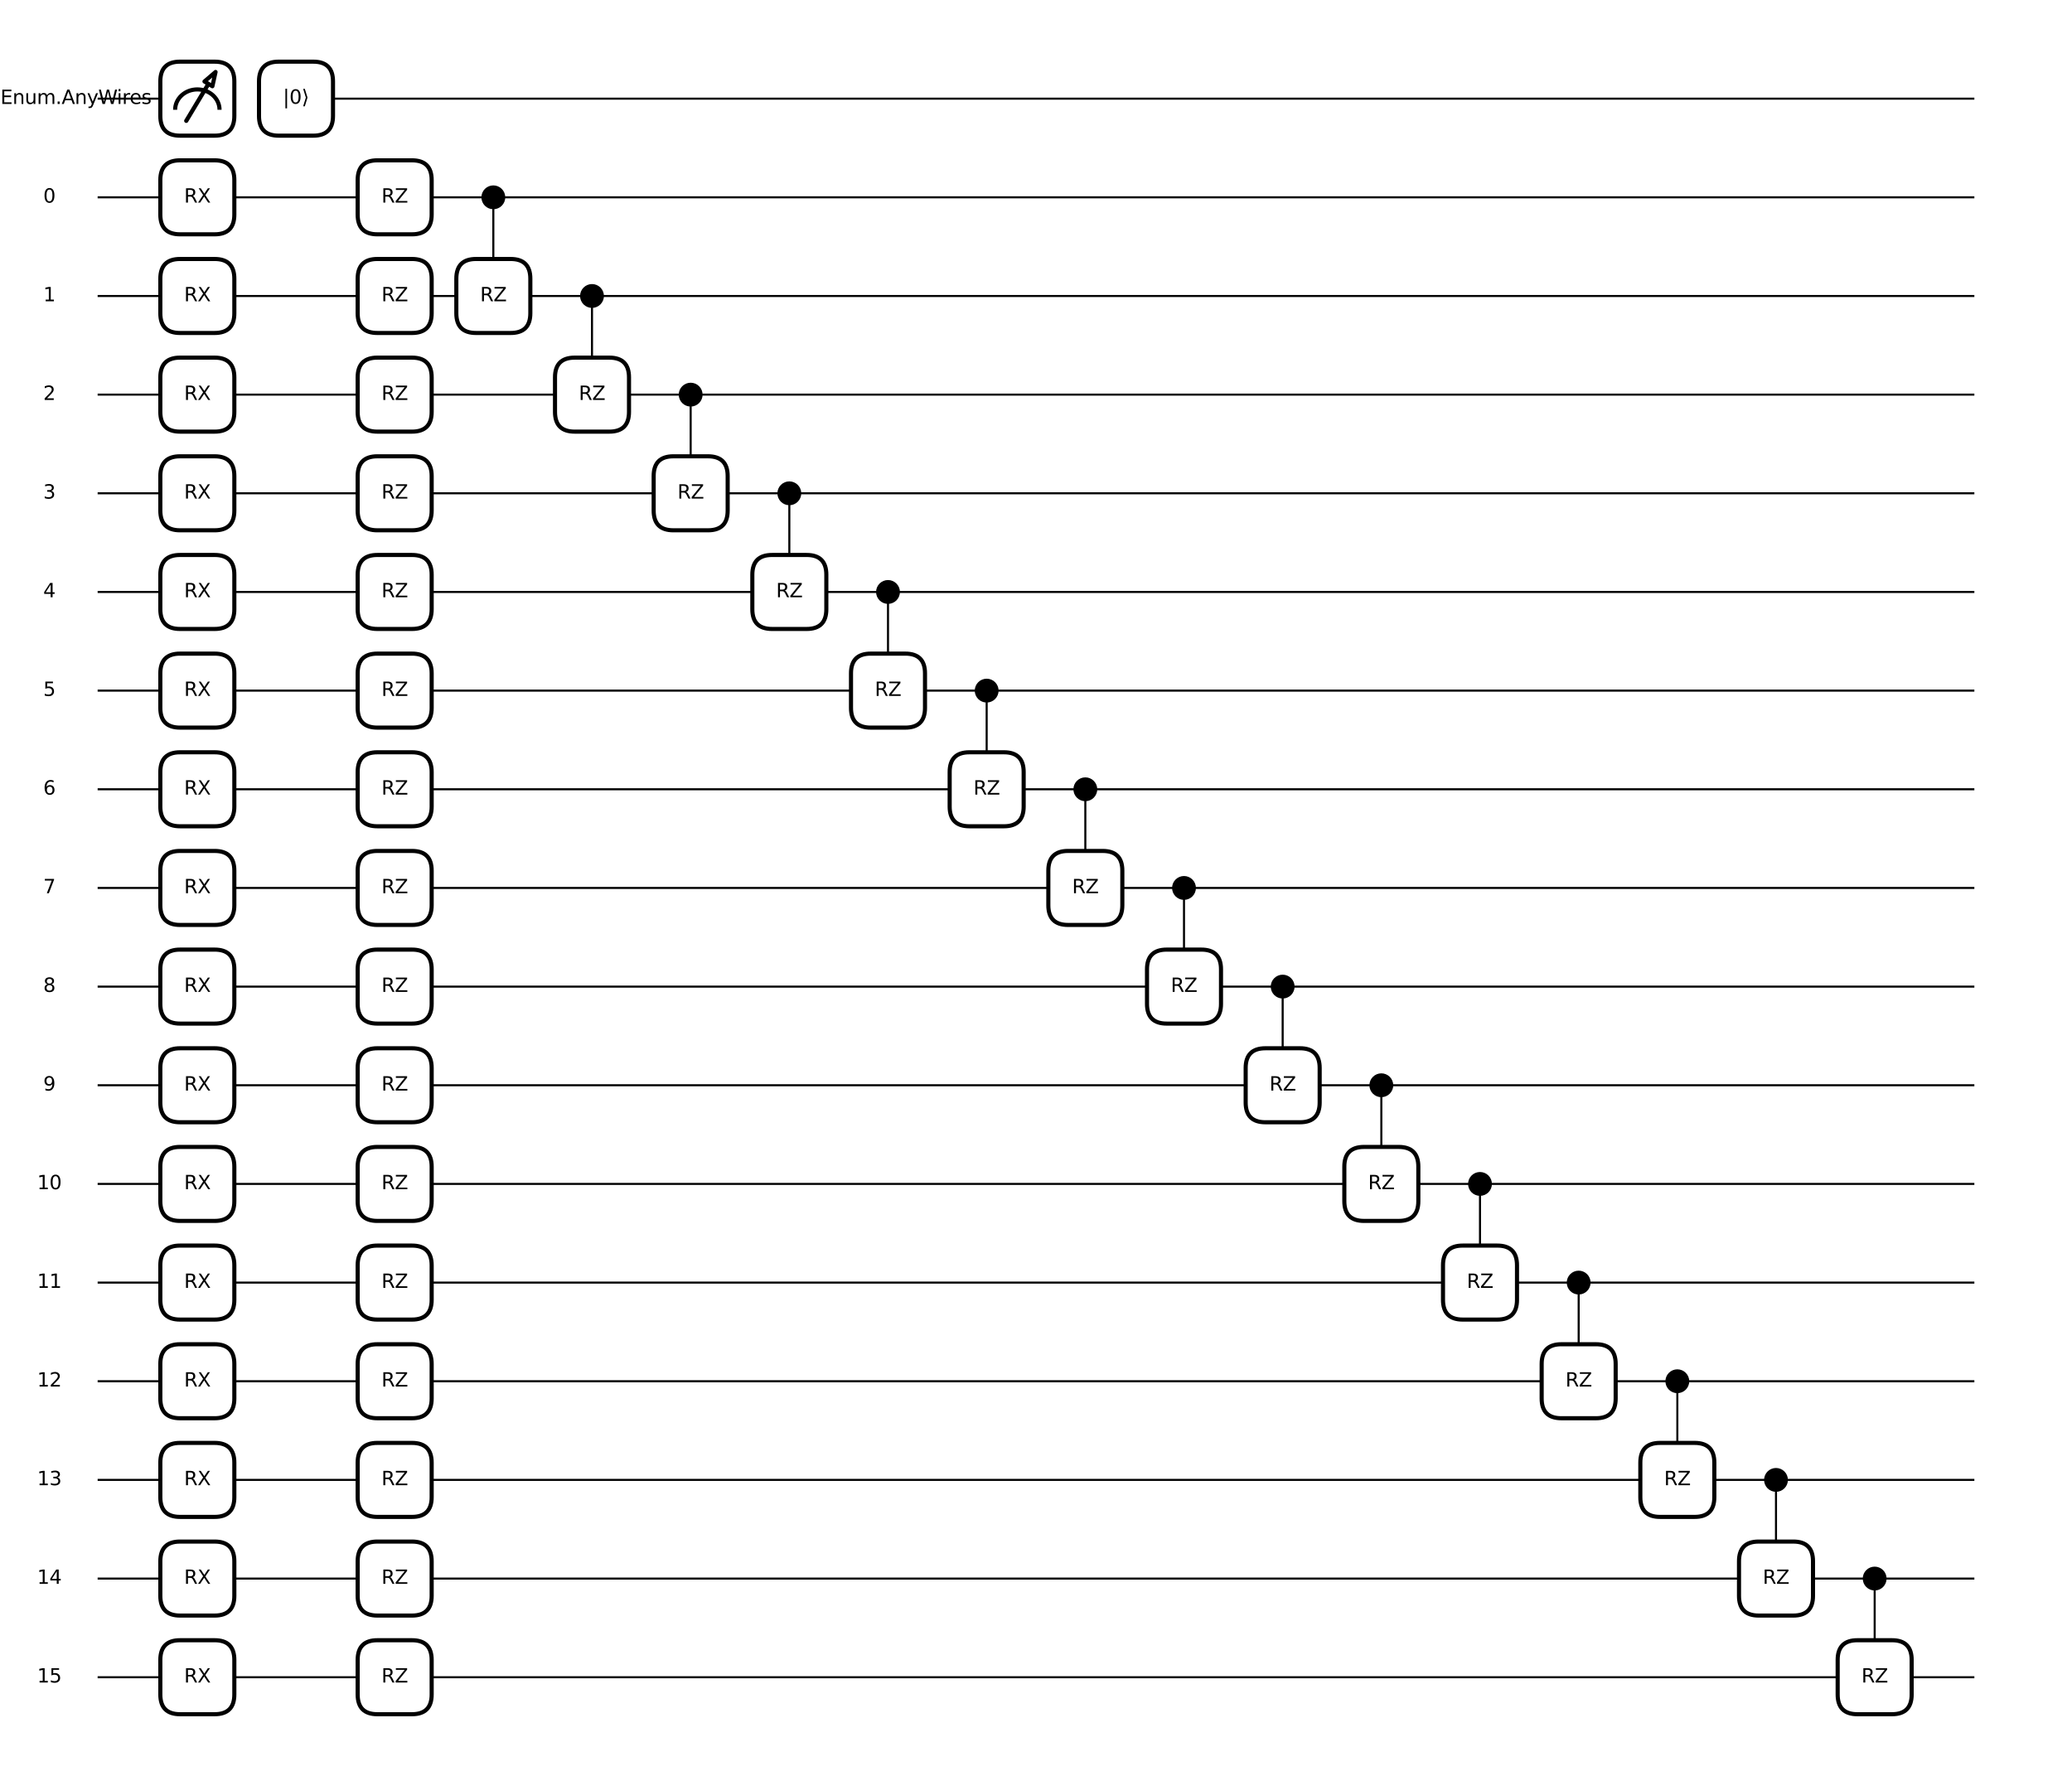 <?xml version="1.0" encoding="utf-8" standalone="no"?>
<!DOCTYPE svg PUBLIC "-//W3C//DTD SVG 1.1//EN"
  "http://www.w3.org/Graphics/SVG/1.1/DTD/svg11.dtd">
<svg xmlns:xlink="http://www.w3.org/1999/xlink" width="1512pt" height="1296pt" viewBox="0 0 1512 1296" xmlns="http://www.w3.org/2000/svg" version="1.1">
 <defs>
  <style type="text/css">*{stroke-linejoin: round; stroke-linecap: butt}</style>
 </defs>
 <g id="figure_1">
  <g id="patch_1">
   <path d="M 0 1296 
L 1512 1296 
L 1512 0 
L 0 0 
z
" style="fill: #ffffff"/>
  </g>
  <g id="axes_1">
   <g id="line2d_1">
    <path d="M 72 72 
L 1440 72 
" clip-path="url(#pbd8a15c8d6)" style="fill: none; stroke: #000000; stroke-width: 1.5; stroke-linecap: square"/>
   </g>
   <g id="line2d_2">
    <path d="M 72 144 
L 1440 144 
" clip-path="url(#pbd8a15c8d6)" style="fill: none; stroke: #000000; stroke-width: 1.5; stroke-linecap: square"/>
   </g>
   <g id="line2d_3">
    <path d="M 72 216 
L 1440 216 
" clip-path="url(#pbd8a15c8d6)" style="fill: none; stroke: #000000; stroke-width: 1.5; stroke-linecap: square"/>
   </g>
   <g id="line2d_4">
    <path d="M 72 288 
L 1440 288 
" clip-path="url(#pbd8a15c8d6)" style="fill: none; stroke: #000000; stroke-width: 1.5; stroke-linecap: square"/>
   </g>
   <g id="line2d_5">
    <path d="M 72 360 
L 1440 360 
" clip-path="url(#pbd8a15c8d6)" style="fill: none; stroke: #000000; stroke-width: 1.5; stroke-linecap: square"/>
   </g>
   <g id="line2d_6">
    <path d="M 72 432 
L 1440 432 
" clip-path="url(#pbd8a15c8d6)" style="fill: none; stroke: #000000; stroke-width: 1.5; stroke-linecap: square"/>
   </g>
   <g id="line2d_7">
    <path d="M 72 504 
L 1440 504 
" clip-path="url(#pbd8a15c8d6)" style="fill: none; stroke: #000000; stroke-width: 1.5; stroke-linecap: square"/>
   </g>
   <g id="line2d_8">
    <path d="M 72 576 
L 1440 576 
" clip-path="url(#pbd8a15c8d6)" style="fill: none; stroke: #000000; stroke-width: 1.5; stroke-linecap: square"/>
   </g>
   <g id="line2d_9">
    <path d="M 72 648 
L 1440 648 
" clip-path="url(#pbd8a15c8d6)" style="fill: none; stroke: #000000; stroke-width: 1.5; stroke-linecap: square"/>
   </g>
   <g id="line2d_10">
    <path d="M 72 720 
L 1440 720 
" clip-path="url(#pbd8a15c8d6)" style="fill: none; stroke: #000000; stroke-width: 1.5; stroke-linecap: square"/>
   </g>
   <g id="line2d_11">
    <path d="M 72 792 
L 1440 792 
" clip-path="url(#pbd8a15c8d6)" style="fill: none; stroke: #000000; stroke-width: 1.5; stroke-linecap: square"/>
   </g>
   <g id="line2d_12">
    <path d="M 72 864 
L 1440 864 
" clip-path="url(#pbd8a15c8d6)" style="fill: none; stroke: #000000; stroke-width: 1.5; stroke-linecap: square"/>
   </g>
   <g id="line2d_13">
    <path d="M 72 936 
L 1440 936 
" clip-path="url(#pbd8a15c8d6)" style="fill: none; stroke: #000000; stroke-width: 1.5; stroke-linecap: square"/>
   </g>
   <g id="line2d_14">
    <path d="M 72 1008 
L 1440 1008 
" clip-path="url(#pbd8a15c8d6)" style="fill: none; stroke: #000000; stroke-width: 1.5; stroke-linecap: square"/>
   </g>
   <g id="line2d_15">
    <path d="M 72 1080 
L 1440 1080 
" clip-path="url(#pbd8a15c8d6)" style="fill: none; stroke: #000000; stroke-width: 1.5; stroke-linecap: square"/>
   </g>
   <g id="line2d_16">
    <path d="M 72 1152 
L 1440 1152 
" clip-path="url(#pbd8a15c8d6)" style="fill: none; stroke: #000000; stroke-width: 1.5; stroke-linecap: square"/>
   </g>
   <g id="line2d_17">
    <path d="M 72 1224 
L 1440 1224 
" clip-path="url(#pbd8a15c8d6)" style="fill: none; stroke: #000000; stroke-width: 1.5; stroke-linecap: square"/>
   </g>
   <g id="patch_2">
    <path d="M 144 64.8 
L 216 64.8 
L 216 79.2 
L 144 79.2 
z
" clip-path="url(#pbd8a15c8d6)" style="fill: #ffffff; stroke: #ffffff; stroke-width: 3; stroke-linejoin: miter"/>
   </g>
   <g id="patch_3">
    <path d="M 131.4 45 
L 156.6 45 
Q 171 45 171 59.4 
L 171 84.6 
Q 171 99 156.6 99 
L 131.4 99 
Q 117 99 117 84.6 
L 117 59.4 
Q 117 45 131.4 45 
z
" clip-path="url(#pbd8a15c8d6)" style="fill: #ffffff; stroke: #000000; stroke-width: 3; stroke-linejoin: miter"/>
   </g>
   <g id="line2d_18">
    <path d="M 360 144 
L 360 216 
" clip-path="url(#pbd8a15c8d6)" style="fill: none; stroke: #000000; stroke-width: 1.5; stroke-linecap: square"/>
   </g>
   <g id="line2d_19">
    <path d="M 432 216 
L 432 288 
" clip-path="url(#pbd8a15c8d6)" style="fill: none; stroke: #000000; stroke-width: 1.5; stroke-linecap: square"/>
   </g>
   <g id="line2d_20">
    <path d="M 504 288 
L 504 360 
" clip-path="url(#pbd8a15c8d6)" style="fill: none; stroke: #000000; stroke-width: 1.5; stroke-linecap: square"/>
   </g>
   <g id="line2d_21">
    <path d="M 576 360 
L 576 432 
" clip-path="url(#pbd8a15c8d6)" style="fill: none; stroke: #000000; stroke-width: 1.5; stroke-linecap: square"/>
   </g>
   <g id="line2d_22">
    <path d="M 648 432 
L 648 504 
" clip-path="url(#pbd8a15c8d6)" style="fill: none; stroke: #000000; stroke-width: 1.5; stroke-linecap: square"/>
   </g>
   <g id="line2d_23">
    <path d="M 720 504 
L 720 576 
" clip-path="url(#pbd8a15c8d6)" style="fill: none; stroke: #000000; stroke-width: 1.5; stroke-linecap: square"/>
   </g>
   <g id="line2d_24">
    <path d="M 792 576 
L 792 648 
" clip-path="url(#pbd8a15c8d6)" style="fill: none; stroke: #000000; stroke-width: 1.5; stroke-linecap: square"/>
   </g>
   <g id="line2d_25">
    <path d="M 864 648 
L 864 720 
" clip-path="url(#pbd8a15c8d6)" style="fill: none; stroke: #000000; stroke-width: 1.5; stroke-linecap: square"/>
   </g>
   <g id="line2d_26">
    <path d="M 936 720 
L 936 792 
" clip-path="url(#pbd8a15c8d6)" style="fill: none; stroke: #000000; stroke-width: 1.5; stroke-linecap: square"/>
   </g>
   <g id="line2d_27">
    <path d="M 1008 792 
L 1008 864 
" clip-path="url(#pbd8a15c8d6)" style="fill: none; stroke: #000000; stroke-width: 1.5; stroke-linecap: square"/>
   </g>
   <g id="line2d_28">
    <path d="M 1080 864 
L 1080 936 
" clip-path="url(#pbd8a15c8d6)" style="fill: none; stroke: #000000; stroke-width: 1.5; stroke-linecap: square"/>
   </g>
   <g id="line2d_29">
    <path d="M 1152 936 
L 1152 1008 
" clip-path="url(#pbd8a15c8d6)" style="fill: none; stroke: #000000; stroke-width: 1.5; stroke-linecap: square"/>
   </g>
   <g id="line2d_30">
    <path d="M 1224 1008 
L 1224 1080 
" clip-path="url(#pbd8a15c8d6)" style="fill: none; stroke: #000000; stroke-width: 1.5; stroke-linecap: square"/>
   </g>
   <g id="line2d_31">
    <path d="M 1296 1080 
L 1296 1152 
" clip-path="url(#pbd8a15c8d6)" style="fill: none; stroke: #000000; stroke-width: 1.5; stroke-linecap: square"/>
   </g>
   <g id="line2d_32">
    <path d="M 1368 1152 
L 1368 1224 
" clip-path="url(#pbd8a15c8d6)" style="fill: none; stroke: #000000; stroke-width: 1.5; stroke-linecap: square"/>
   </g>
   <g id="text_1">
    <!-- WiresEnum.AnyWires -->
    <g transform="translate(-38.471 75.863) scale(0.14 -0.14)">
     <defs>
      <path id="DejaVuSans-57" d="M 213 4666 
L 850 4666 
L 1831 722 
L 2809 4666 
L 3519 4666 
L 4500 722 
L 5478 4666 
L 6119 4666 
L 4947 0 
L 4153 0 
L 3169 4050 
L 2175 0 
L 1381 0 
L 213 4666 
z
" transform="scale(0.016)"/>
      <path id="DejaVuSans-69" d="M 603 3500 
L 1178 3500 
L 1178 0 
L 603 0 
L 603 3500 
z
M 603 4863 
L 1178 4863 
L 1178 4134 
L 603 4134 
L 603 4863 
z
" transform="scale(0.016)"/>
      <path id="DejaVuSans-72" d="M 2631 2963 
Q 2534 3019 2420 3045 
Q 2306 3072 2169 3072 
Q 1681 3072 1420 2755 
Q 1159 2438 1159 1844 
L 1159 0 
L 581 0 
L 581 3500 
L 1159 3500 
L 1159 2956 
Q 1341 3275 1631 3429 
Q 1922 3584 2338 3584 
Q 2397 3584 2469 3576 
Q 2541 3569 2628 3553 
L 2631 2963 
z
" transform="scale(0.016)"/>
      <path id="DejaVuSans-65" d="M 3597 1894 
L 3597 1613 
L 953 1613 
Q 991 1019 1311 708 
Q 1631 397 2203 397 
Q 2534 397 2845 478 
Q 3156 559 3463 722 
L 3463 178 
Q 3153 47 2828 -22 
Q 2503 -91 2169 -91 
Q 1331 -91 842 396 
Q 353 884 353 1716 
Q 353 2575 817 3079 
Q 1281 3584 2069 3584 
Q 2775 3584 3186 3129 
Q 3597 2675 3597 1894 
z
M 3022 2063 
Q 3016 2534 2758 2815 
Q 2500 3097 2075 3097 
Q 1594 3097 1305 2825 
Q 1016 2553 972 2059 
L 3022 2063 
z
" transform="scale(0.016)"/>
      <path id="DejaVuSans-73" d="M 2834 3397 
L 2834 2853 
Q 2591 2978 2328 3040 
Q 2066 3103 1784 3103 
Q 1356 3103 1142 2972 
Q 928 2841 928 2578 
Q 928 2378 1081 2264 
Q 1234 2150 1697 2047 
L 1894 2003 
Q 2506 1872 2764 1633 
Q 3022 1394 3022 966 
Q 3022 478 2636 193 
Q 2250 -91 1575 -91 
Q 1294 -91 989 -36 
Q 684 19 347 128 
L 347 722 
Q 666 556 975 473 
Q 1284 391 1588 391 
Q 1994 391 2212 530 
Q 2431 669 2431 922 
Q 2431 1156 2273 1281 
Q 2116 1406 1581 1522 
L 1381 1569 
Q 847 1681 609 1914 
Q 372 2147 372 2553 
Q 372 3047 722 3315 
Q 1072 3584 1716 3584 
Q 2034 3584 2315 3537 
Q 2597 3491 2834 3397 
z
" transform="scale(0.016)"/>
      <path id="DejaVuSans-45" d="M 628 4666 
L 3578 4666 
L 3578 4134 
L 1259 4134 
L 1259 2753 
L 3481 2753 
L 3481 2222 
L 1259 2222 
L 1259 531 
L 3634 531 
L 3634 0 
L 628 0 
L 628 4666 
z
" transform="scale(0.016)"/>
      <path id="DejaVuSans-6e" d="M 3513 2113 
L 3513 0 
L 2938 0 
L 2938 2094 
Q 2938 2591 2744 2837 
Q 2550 3084 2163 3084 
Q 1697 3084 1428 2787 
Q 1159 2491 1159 1978 
L 1159 0 
L 581 0 
L 581 3500 
L 1159 3500 
L 1159 2956 
Q 1366 3272 1645 3428 
Q 1925 3584 2291 3584 
Q 2894 3584 3203 3211 
Q 3513 2838 3513 2113 
z
" transform="scale(0.016)"/>
      <path id="DejaVuSans-75" d="M 544 1381 
L 544 3500 
L 1119 3500 
L 1119 1403 
Q 1119 906 1312 657 
Q 1506 409 1894 409 
Q 2359 409 2629 706 
Q 2900 1003 2900 1516 
L 2900 3500 
L 3475 3500 
L 3475 0 
L 2900 0 
L 2900 538 
Q 2691 219 2414 64 
Q 2138 -91 1772 -91 
Q 1169 -91 856 284 
Q 544 659 544 1381 
z
M 1991 3584 
L 1991 3584 
z
" transform="scale(0.016)"/>
      <path id="DejaVuSans-6d" d="M 3328 2828 
Q 3544 3216 3844 3400 
Q 4144 3584 4550 3584 
Q 5097 3584 5394 3201 
Q 5691 2819 5691 2113 
L 5691 0 
L 5113 0 
L 5113 2094 
Q 5113 2597 4934 2840 
Q 4756 3084 4391 3084 
Q 3944 3084 3684 2787 
Q 3425 2491 3425 1978 
L 3425 0 
L 2847 0 
L 2847 2094 
Q 2847 2600 2669 2842 
Q 2491 3084 2119 3084 
Q 1678 3084 1418 2786 
Q 1159 2488 1159 1978 
L 1159 0 
L 581 0 
L 581 3500 
L 1159 3500 
L 1159 2956 
Q 1356 3278 1631 3431 
Q 1906 3584 2284 3584 
Q 2666 3584 2933 3390 
Q 3200 3197 3328 2828 
z
" transform="scale(0.016)"/>
      <path id="DejaVuSans-2e" d="M 684 794 
L 1344 794 
L 1344 0 
L 684 0 
L 684 794 
z
" transform="scale(0.016)"/>
      <path id="DejaVuSans-41" d="M 2188 4044 
L 1331 1722 
L 3047 1722 
L 2188 4044 
z
M 1831 4666 
L 2547 4666 
L 4325 0 
L 3669 0 
L 3244 1197 
L 1141 1197 
L 716 0 
L 50 0 
L 1831 4666 
z
" transform="scale(0.016)"/>
      <path id="DejaVuSans-79" d="M 2059 -325 
Q 1816 -950 1584 -1140 
Q 1353 -1331 966 -1331 
L 506 -1331 
L 506 -850 
L 844 -850 
Q 1081 -850 1212 -737 
Q 1344 -625 1503 -206 
L 1606 56 
L 191 3500 
L 800 3500 
L 1894 763 
L 2988 3500 
L 3597 3500 
L 2059 -325 
z
" transform="scale(0.016)"/>
     </defs>
     <use xlink:href="#DejaVuSans-57"/>
     <use xlink:href="#DejaVuSans-69" x="96.627"/>
     <use xlink:href="#DejaVuSans-72" x="124.41"/>
     <use xlink:href="#DejaVuSans-65" x="163.273"/>
     <use xlink:href="#DejaVuSans-73" x="224.797"/>
     <use xlink:href="#DejaVuSans-45" x="276.896"/>
     <use xlink:href="#DejaVuSans-6e" x="340.08"/>
     <use xlink:href="#DejaVuSans-75" x="403.459"/>
     <use xlink:href="#DejaVuSans-6d" x="466.838"/>
     <use xlink:href="#DejaVuSans-2e" x="564.25"/>
     <use xlink:href="#DejaVuSans-41" x="596.037"/>
     <use xlink:href="#DejaVuSans-6e" x="664.445"/>
     <use xlink:href="#DejaVuSans-79" x="727.824"/>
     <use xlink:href="#DejaVuSans-57" x="787.004"/>
     <use xlink:href="#DejaVuSans-69" x="883.631"/>
     <use xlink:href="#DejaVuSans-72" x="911.414"/>
     <use xlink:href="#DejaVuSans-65" x="950.277"/>
     <use xlink:href="#DejaVuSans-73" x="1011.801"/>
    </g>
   </g>
   <g id="text_2">
    <!-- 0 -->
    <g transform="translate(31.546 147.863) scale(0.14 -0.14)">
     <defs>
      <path id="DejaVuSans-30" d="M 2034 4250 
Q 1547 4250 1301 3770 
Q 1056 3291 1056 2328 
Q 1056 1369 1301 889 
Q 1547 409 2034 409 
Q 2525 409 2770 889 
Q 3016 1369 3016 2328 
Q 3016 3291 2770 3770 
Q 2525 4250 2034 4250 
z
M 2034 4750 
Q 2819 4750 3233 4129 
Q 3647 3509 3647 2328 
Q 3647 1150 3233 529 
Q 2819 -91 2034 -91 
Q 1250 -91 836 529 
Q 422 1150 422 2328 
Q 422 3509 836 4129 
Q 1250 4750 2034 4750 
z
" transform="scale(0.016)"/>
     </defs>
     <use xlink:href="#DejaVuSans-30"/>
    </g>
   </g>
   <g id="text_3">
    <!-- 1 -->
    <g transform="translate(31.546 219.863) scale(0.14 -0.14)">
     <defs>
      <path id="DejaVuSans-31" d="M 794 531 
L 1825 531 
L 1825 4091 
L 703 3866 
L 703 4441 
L 1819 4666 
L 2450 4666 
L 2450 531 
L 3481 531 
L 3481 0 
L 794 0 
L 794 531 
z
" transform="scale(0.016)"/>
     </defs>
     <use xlink:href="#DejaVuSans-31"/>
    </g>
   </g>
   <g id="text_4">
    <!-- 2 -->
    <g transform="translate(31.546 291.863) scale(0.14 -0.14)">
     <defs>
      <path id="DejaVuSans-32" d="M 1228 531 
L 3431 531 
L 3431 0 
L 469 0 
L 469 531 
Q 828 903 1448 1529 
Q 2069 2156 2228 2338 
Q 2531 2678 2651 2914 
Q 2772 3150 2772 3378 
Q 2772 3750 2511 3984 
Q 2250 4219 1831 4219 
Q 1534 4219 1204 4116 
Q 875 4013 500 3803 
L 500 4441 
Q 881 4594 1212 4672 
Q 1544 4750 1819 4750 
Q 2544 4750 2975 4387 
Q 3406 4025 3406 3419 
Q 3406 3131 3298 2873 
Q 3191 2616 2906 2266 
Q 2828 2175 2409 1742 
Q 1991 1309 1228 531 
z
" transform="scale(0.016)"/>
     </defs>
     <use xlink:href="#DejaVuSans-32"/>
    </g>
   </g>
   <g id="text_5">
    <!-- 3 -->
    <g transform="translate(31.546 363.863) scale(0.14 -0.14)">
     <defs>
      <path id="DejaVuSans-33" d="M 2597 2516 
Q 3050 2419 3304 2112 
Q 3559 1806 3559 1356 
Q 3559 666 3084 287 
Q 2609 -91 1734 -91 
Q 1441 -91 1130 -33 
Q 819 25 488 141 
L 488 750 
Q 750 597 1062 519 
Q 1375 441 1716 441 
Q 2309 441 2620 675 
Q 2931 909 2931 1356 
Q 2931 1769 2642 2001 
Q 2353 2234 1838 2234 
L 1294 2234 
L 1294 2753 
L 1863 2753 
Q 2328 2753 2575 2939 
Q 2822 3125 2822 3475 
Q 2822 3834 2567 4026 
Q 2313 4219 1838 4219 
Q 1578 4219 1281 4162 
Q 984 4106 628 3988 
L 628 4550 
Q 988 4650 1302 4700 
Q 1616 4750 1894 4750 
Q 2613 4750 3031 4423 
Q 3450 4097 3450 3541 
Q 3450 3153 3228 2886 
Q 3006 2619 2597 2516 
z
" transform="scale(0.016)"/>
     </defs>
     <use xlink:href="#DejaVuSans-33"/>
    </g>
   </g>
   <g id="text_6">
    <!-- 4 -->
    <g transform="translate(31.546 435.863) scale(0.14 -0.14)">
     <defs>
      <path id="DejaVuSans-34" d="M 2419 4116 
L 825 1625 
L 2419 1625 
L 2419 4116 
z
M 2253 4666 
L 3047 4666 
L 3047 1625 
L 3713 1625 
L 3713 1100 
L 3047 1100 
L 3047 0 
L 2419 0 
L 2419 1100 
L 313 1100 
L 313 1709 
L 2253 4666 
z
" transform="scale(0.016)"/>
     </defs>
     <use xlink:href="#DejaVuSans-34"/>
    </g>
   </g>
   <g id="text_7">
    <!-- 5 -->
    <g transform="translate(31.546 507.863) scale(0.14 -0.14)">
     <defs>
      <path id="DejaVuSans-35" d="M 691 4666 
L 3169 4666 
L 3169 4134 
L 1269 4134 
L 1269 2991 
Q 1406 3038 1543 3061 
Q 1681 3084 1819 3084 
Q 2600 3084 3056 2656 
Q 3513 2228 3513 1497 
Q 3513 744 3044 326 
Q 2575 -91 1722 -91 
Q 1428 -91 1123 -41 
Q 819 9 494 109 
L 494 744 
Q 775 591 1075 516 
Q 1375 441 1709 441 
Q 2250 441 2565 725 
Q 2881 1009 2881 1497 
Q 2881 1984 2565 2268 
Q 2250 2553 1709 2553 
Q 1456 2553 1204 2497 
Q 953 2441 691 2322 
L 691 4666 
z
" transform="scale(0.016)"/>
     </defs>
     <use xlink:href="#DejaVuSans-35"/>
    </g>
   </g>
   <g id="text_8">
    <!-- 6 -->
    <g transform="translate(31.546 579.863) scale(0.14 -0.14)">
     <defs>
      <path id="DejaVuSans-36" d="M 2113 2584 
Q 1688 2584 1439 2293 
Q 1191 2003 1191 1497 
Q 1191 994 1439 701 
Q 1688 409 2113 409 
Q 2538 409 2786 701 
Q 3034 994 3034 1497 
Q 3034 2003 2786 2293 
Q 2538 2584 2113 2584 
z
M 3366 4563 
L 3366 3988 
Q 3128 4100 2886 4159 
Q 2644 4219 2406 4219 
Q 1781 4219 1451 3797 
Q 1122 3375 1075 2522 
Q 1259 2794 1537 2939 
Q 1816 3084 2150 3084 
Q 2853 3084 3261 2657 
Q 3669 2231 3669 1497 
Q 3669 778 3244 343 
Q 2819 -91 2113 -91 
Q 1303 -91 875 529 
Q 447 1150 447 2328 
Q 447 3434 972 4092 
Q 1497 4750 2381 4750 
Q 2619 4750 2861 4703 
Q 3103 4656 3366 4563 
z
" transform="scale(0.016)"/>
     </defs>
     <use xlink:href="#DejaVuSans-36"/>
    </g>
   </g>
   <g id="text_9">
    <!-- 7 -->
    <g transform="translate(31.546 651.863) scale(0.14 -0.14)">
     <defs>
      <path id="DejaVuSans-37" d="M 525 4666 
L 3525 4666 
L 3525 4397 
L 1831 0 
L 1172 0 
L 2766 4134 
L 525 4134 
L 525 4666 
z
" transform="scale(0.016)"/>
     </defs>
     <use xlink:href="#DejaVuSans-37"/>
    </g>
   </g>
   <g id="text_10">
    <!-- 8 -->
    <g transform="translate(31.546 723.863) scale(0.14 -0.14)">
     <defs>
      <path id="DejaVuSans-38" d="M 2034 2216 
Q 1584 2216 1326 1975 
Q 1069 1734 1069 1313 
Q 1069 891 1326 650 
Q 1584 409 2034 409 
Q 2484 409 2743 651 
Q 3003 894 3003 1313 
Q 3003 1734 2745 1975 
Q 2488 2216 2034 2216 
z
M 1403 2484 
Q 997 2584 770 2862 
Q 544 3141 544 3541 
Q 544 4100 942 4425 
Q 1341 4750 2034 4750 
Q 2731 4750 3128 4425 
Q 3525 4100 3525 3541 
Q 3525 3141 3298 2862 
Q 3072 2584 2669 2484 
Q 3125 2378 3379 2068 
Q 3634 1759 3634 1313 
Q 3634 634 3220 271 
Q 2806 -91 2034 -91 
Q 1263 -91 848 271 
Q 434 634 434 1313 
Q 434 1759 690 2068 
Q 947 2378 1403 2484 
z
M 1172 3481 
Q 1172 3119 1398 2916 
Q 1625 2713 2034 2713 
Q 2441 2713 2670 2916 
Q 2900 3119 2900 3481 
Q 2900 3844 2670 4047 
Q 2441 4250 2034 4250 
Q 1625 4250 1398 4047 
Q 1172 3844 1172 3481 
z
" transform="scale(0.016)"/>
     </defs>
     <use xlink:href="#DejaVuSans-38"/>
    </g>
   </g>
   <g id="text_11">
    <!-- 9 -->
    <g transform="translate(31.546 795.863) scale(0.14 -0.14)">
     <defs>
      <path id="DejaVuSans-39" d="M 703 97 
L 703 672 
Q 941 559 1184 500 
Q 1428 441 1663 441 
Q 2288 441 2617 861 
Q 2947 1281 2994 2138 
Q 2813 1869 2534 1725 
Q 2256 1581 1919 1581 
Q 1219 1581 811 2004 
Q 403 2428 403 3163 
Q 403 3881 828 4315 
Q 1253 4750 1959 4750 
Q 2769 4750 3195 4129 
Q 3622 3509 3622 2328 
Q 3622 1225 3098 567 
Q 2575 -91 1691 -91 
Q 1453 -91 1209 -44 
Q 966 3 703 97 
z
M 1959 2075 
Q 2384 2075 2632 2365 
Q 2881 2656 2881 3163 
Q 2881 3666 2632 3958 
Q 2384 4250 1959 4250 
Q 1534 4250 1286 3958 
Q 1038 3666 1038 3163 
Q 1038 2656 1286 2365 
Q 1534 2075 1959 2075 
z
" transform="scale(0.016)"/>
     </defs>
     <use xlink:href="#DejaVuSans-39"/>
    </g>
   </g>
   <g id="text_12">
    <!-- 10 -->
    <g transform="translate(27.093 867.863) scale(0.14 -0.14)">
     <use xlink:href="#DejaVuSans-31"/>
     <use xlink:href="#DejaVuSans-30" x="63.623"/>
    </g>
   </g>
   <g id="text_13">
    <!-- 11 -->
    <g transform="translate(27.093 939.863) scale(0.14 -0.14)">
     <use xlink:href="#DejaVuSans-31"/>
     <use xlink:href="#DejaVuSans-31" x="63.623"/>
    </g>
   </g>
   <g id="text_14">
    <!-- 12 -->
    <g transform="translate(27.093 1011.863) scale(0.14 -0.14)">
     <use xlink:href="#DejaVuSans-31"/>
     <use xlink:href="#DejaVuSans-32" x="63.623"/>
    </g>
   </g>
   <g id="text_15">
    <!-- 13 -->
    <g transform="translate(27.093 1083.863) scale(0.14 -0.14)">
     <use xlink:href="#DejaVuSans-31"/>
     <use xlink:href="#DejaVuSans-33" x="63.623"/>
    </g>
   </g>
   <g id="text_16">
    <!-- 14 -->
    <g transform="translate(27.093 1155.863) scale(0.14 -0.14)">
     <use xlink:href="#DejaVuSans-31"/>
     <use xlink:href="#DejaVuSans-34" x="63.623"/>
    </g>
   </g>
   <g id="text_17">
    <!-- 15 -->
    <g transform="translate(27.093 1227.863) scale(0.14 -0.14)">
     <use xlink:href="#DejaVuSans-31"/>
     <use xlink:href="#DejaVuSans-35" x="63.623"/>
    </g>
   </g>
   <g id="patch_4">
    <path d="M 127.8 80.1 
C 127.8 76.163 129.508 72.383 132.545 69.599 
C 135.582 66.816 139.705 65.25 144 65.25 
C 148.295 65.25 152.418 66.816 155.455 69.599 
C 158.492 72.383 160.2 76.163 160.2 80.1 
" clip-path="url(#pbd8a15c8d6)" style="fill: none; stroke: #000000; stroke-width: 3; stroke-linejoin: miter"/>
   </g>
   <g id="patch_5">
    <path d="M 360 136.8 
C 361.909 136.8 363.741 137.559 365.091 138.909 
C 366.441 140.259 367.2 142.091 367.2 144 
C 367.2 145.909 366.441 147.741 365.091 149.091 
C 363.741 150.441 361.909 151.2 360 151.2 
C 358.091 151.2 356.259 150.441 354.909 149.091 
C 353.559 147.741 352.8 145.909 352.8 144 
C 352.8 142.091 353.559 140.259 354.909 138.909 
C 356.259 137.559 358.091 136.8 360 136.8 
z
" clip-path="url(#pbd8a15c8d6)" style="stroke: #000000; stroke-width: 3; stroke-linejoin: miter"/>
   </g>
   <g id="patch_6">
    <path d="M 432 208.8 
C 433.909 208.8 435.741 209.559 437.091 210.909 
C 438.441 212.259 439.2 214.091 439.2 216 
C 439.2 217.909 438.441 219.741 437.091 221.091 
C 435.741 222.441 433.909 223.2 432 223.2 
C 430.091 223.2 428.259 222.441 426.909 221.091 
C 425.559 219.741 424.8 217.909 424.8 216 
C 424.8 214.091 425.559 212.259 426.909 210.909 
C 428.259 209.559 430.091 208.8 432 208.8 
z
" clip-path="url(#pbd8a15c8d6)" style="stroke: #000000; stroke-width: 3; stroke-linejoin: miter"/>
   </g>
   <g id="patch_7">
    <path d="M 504 280.8 
C 505.909 280.8 507.741 281.559 509.091 282.909 
C 510.441 284.259 511.2 286.091 511.2 288 
C 511.2 289.909 510.441 291.741 509.091 293.091 
C 507.741 294.441 505.909 295.2 504 295.2 
C 502.091 295.2 500.259 294.441 498.909 293.091 
C 497.559 291.741 496.8 289.909 496.8 288 
C 496.8 286.091 497.559 284.259 498.909 282.909 
C 500.259 281.559 502.091 280.8 504 280.8 
z
" clip-path="url(#pbd8a15c8d6)" style="stroke: #000000; stroke-width: 3; stroke-linejoin: miter"/>
   </g>
   <g id="patch_8">
    <path d="M 576 352.8 
C 577.909 352.8 579.741 353.559 581.091 354.909 
C 582.441 356.259 583.2 358.091 583.2 360 
C 583.2 361.909 582.441 363.741 581.091 365.091 
C 579.741 366.441 577.909 367.2 576 367.2 
C 574.091 367.2 572.259 366.441 570.909 365.091 
C 569.559 363.741 568.8 361.909 568.8 360 
C 568.8 358.091 569.559 356.259 570.909 354.909 
C 572.259 353.559 574.091 352.8 576 352.8 
z
" clip-path="url(#pbd8a15c8d6)" style="stroke: #000000; stroke-width: 3; stroke-linejoin: miter"/>
   </g>
   <g id="patch_9">
    <path d="M 648 424.8 
C 649.909 424.8 651.741 425.559 653.091 426.909 
C 654.441 428.259 655.2 430.091 655.2 432 
C 655.2 433.909 654.441 435.741 653.091 437.091 
C 651.741 438.441 649.909 439.2 648 439.2 
C 646.091 439.2 644.259 438.441 642.909 437.091 
C 641.559 435.741 640.8 433.909 640.8 432 
C 640.8 430.091 641.559 428.259 642.909 426.909 
C 644.259 425.559 646.091 424.8 648 424.8 
z
" clip-path="url(#pbd8a15c8d6)" style="stroke: #000000; stroke-width: 3; stroke-linejoin: miter"/>
   </g>
   <g id="patch_10">
    <path d="M 720 496.8 
C 721.909 496.8 723.741 497.559 725.091 498.909 
C 726.441 500.259 727.2 502.091 727.2 504 
C 727.2 505.909 726.441 507.741 725.091 509.091 
C 723.741 510.441 721.909 511.2 720 511.2 
C 718.091 511.2 716.259 510.441 714.909 509.091 
C 713.559 507.741 712.8 505.909 712.8 504 
C 712.8 502.091 713.559 500.259 714.909 498.909 
C 716.259 497.559 718.091 496.8 720 496.8 
z
" clip-path="url(#pbd8a15c8d6)" style="stroke: #000000; stroke-width: 3; stroke-linejoin: miter"/>
   </g>
   <g id="patch_11">
    <path d="M 792 568.8 
C 793.909 568.8 795.741 569.559 797.091 570.909 
C 798.441 572.259 799.2 574.091 799.2 576 
C 799.2 577.909 798.441 579.741 797.091 581.091 
C 795.741 582.441 793.909 583.2 792 583.2 
C 790.091 583.2 788.259 582.441 786.909 581.091 
C 785.559 579.741 784.8 577.909 784.8 576 
C 784.8 574.091 785.559 572.259 786.909 570.909 
C 788.259 569.559 790.091 568.8 792 568.8 
z
" clip-path="url(#pbd8a15c8d6)" style="stroke: #000000; stroke-width: 3; stroke-linejoin: miter"/>
   </g>
   <g id="patch_12">
    <path d="M 864 640.8 
C 865.909 640.8 867.741 641.559 869.091 642.909 
C 870.441 644.259 871.2 646.091 871.2 648 
C 871.2 649.909 870.441 651.741 869.091 653.091 
C 867.741 654.441 865.909 655.2 864 655.2 
C 862.091 655.2 860.259 654.441 858.909 653.091 
C 857.559 651.741 856.8 649.909 856.8 648 
C 856.8 646.091 857.559 644.259 858.909 642.909 
C 860.259 641.559 862.091 640.8 864 640.8 
z
" clip-path="url(#pbd8a15c8d6)" style="stroke: #000000; stroke-width: 3; stroke-linejoin: miter"/>
   </g>
   <g id="patch_13">
    <path d="M 936 712.8 
C 937.909 712.8 939.741 713.559 941.091 714.909 
C 942.441 716.259 943.2 718.091 943.2 720 
C 943.2 721.909 942.441 723.741 941.091 725.091 
C 939.741 726.441 937.909 727.2 936 727.2 
C 934.091 727.2 932.259 726.441 930.909 725.091 
C 929.559 723.741 928.8 721.909 928.8 720 
C 928.8 718.091 929.559 716.259 930.909 714.909 
C 932.259 713.559 934.091 712.8 936 712.8 
z
" clip-path="url(#pbd8a15c8d6)" style="stroke: #000000; stroke-width: 3; stroke-linejoin: miter"/>
   </g>
   <g id="patch_14">
    <path d="M 1008 784.8 
C 1009.909 784.8 1011.741 785.559 1013.091 786.909 
C 1014.441 788.259 1015.2 790.091 1015.2 792 
C 1015.2 793.909 1014.441 795.741 1013.091 797.091 
C 1011.741 798.441 1009.909 799.2 1008 799.2 
C 1006.091 799.2 1004.259 798.441 1002.909 797.091 
C 1001.559 795.741 1000.8 793.909 1000.8 792 
C 1000.8 790.091 1001.559 788.259 1002.909 786.909 
C 1004.259 785.559 1006.091 784.8 1008 784.8 
z
" clip-path="url(#pbd8a15c8d6)" style="stroke: #000000; stroke-width: 3; stroke-linejoin: miter"/>
   </g>
   <g id="patch_15">
    <path d="M 1080 856.8 
C 1081.909 856.8 1083.741 857.559 1085.091 858.909 
C 1086.441 860.259 1087.2 862.091 1087.2 864 
C 1087.2 865.909 1086.441 867.741 1085.091 869.091 
C 1083.741 870.441 1081.909 871.2 1080 871.2 
C 1078.091 871.2 1076.259 870.441 1074.909 869.091 
C 1073.559 867.741 1072.8 865.909 1072.8 864 
C 1072.8 862.091 1073.559 860.259 1074.909 858.909 
C 1076.259 857.559 1078.091 856.8 1080 856.8 
z
" clip-path="url(#pbd8a15c8d6)" style="stroke: #000000; stroke-width: 3; stroke-linejoin: miter"/>
   </g>
   <g id="patch_16">
    <path d="M 1152 928.8 
C 1153.909 928.8 1155.741 929.559 1157.091 930.909 
C 1158.441 932.259 1159.2 934.091 1159.2 936 
C 1159.2 937.909 1158.441 939.741 1157.091 941.091 
C 1155.741 942.441 1153.909 943.2 1152 943.2 
C 1150.091 943.2 1148.259 942.441 1146.909 941.091 
C 1145.559 939.741 1144.8 937.909 1144.8 936 
C 1144.8 934.091 1145.559 932.259 1146.909 930.909 
C 1148.259 929.559 1150.091 928.8 1152 928.8 
z
" clip-path="url(#pbd8a15c8d6)" style="stroke: #000000; stroke-width: 3; stroke-linejoin: miter"/>
   </g>
   <g id="patch_17">
    <path d="M 1224 1000.8 
C 1225.909 1000.8 1227.741 1001.559 1229.091 1002.909 
C 1230.441 1004.259 1231.2 1006.091 1231.2 1008 
C 1231.2 1009.909 1230.441 1011.741 1229.091 1013.091 
C 1227.741 1014.441 1225.909 1015.2 1224 1015.2 
C 1222.091 1015.2 1220.259 1014.441 1218.909 1013.091 
C 1217.559 1011.741 1216.8 1009.909 1216.8 1008 
C 1216.8 1006.091 1217.559 1004.259 1218.909 1002.909 
C 1220.259 1001.559 1222.091 1000.8 1224 1000.8 
z
" clip-path="url(#pbd8a15c8d6)" style="stroke: #000000; stroke-width: 3; stroke-linejoin: miter"/>
   </g>
   <g id="patch_18">
    <path d="M 1296 1072.8 
C 1297.909 1072.8 1299.741 1073.559 1301.091 1074.909 
C 1302.441 1076.259 1303.2 1078.091 1303.2 1080 
C 1303.2 1081.909 1302.441 1083.741 1301.091 1085.091 
C 1299.741 1086.441 1297.909 1087.2 1296 1087.2 
C 1294.091 1087.2 1292.259 1086.441 1290.909 1085.091 
C 1289.559 1083.741 1288.8 1081.909 1288.8 1080 
C 1288.8 1078.091 1289.559 1076.259 1290.909 1074.909 
C 1292.259 1073.559 1294.091 1072.8 1296 1072.8 
z
" clip-path="url(#pbd8a15c8d6)" style="stroke: #000000; stroke-width: 3; stroke-linejoin: miter"/>
   </g>
   <g id="patch_19">
    <path d="M 1368 1144.8 
C 1369.909 1144.8 1371.741 1145.559 1373.091 1146.909 
C 1374.441 1148.259 1375.2 1150.091 1375.2 1152 
C 1375.2 1153.909 1374.441 1155.741 1373.091 1157.091 
C 1371.741 1158.441 1369.909 1159.2 1368 1159.2 
C 1366.091 1159.2 1364.259 1158.441 1362.909 1157.091 
C 1361.559 1155.741 1360.8 1153.909 1360.8 1152 
C 1360.8 1150.091 1361.559 1148.259 1362.909 1146.909 
C 1364.259 1145.559 1366.091 1144.8 1368 1144.8 
z
" clip-path="url(#pbd8a15c8d6)" style="stroke: #000000; stroke-width: 3; stroke-linejoin: miter"/>
   </g>
   <g id="patch_20">
    <path d="M 157.309 52.518 
L 149.206 59.464 
L 152.069 61.181 
L 135.869 88.181 
L 135.931 88.219 
L 152.131 61.219 
L 154.994 62.936 
z
" clip-path="url(#pbd8a15c8d6)" style="fill: #ffffff; stroke: #000000; stroke-width: 3; stroke-linejoin: miter"/>
   </g>
   <g id="patch_21">
    <path d="M 203.4 45 
L 228.6 45 
Q 243 45 243 59.4 
L 243 84.6 
Q 243 99 228.6 99 
L 203.4 99 
Q 189 99 189 84.6 
L 189 59.4 
Q 189 45 203.4 45 
z
" clip-path="url(#pbd8a15c8d6)" style="fill: #ffffff; stroke: #000000; stroke-width: 3; stroke-linejoin: miter"/>
   </g>
   <g id="patch_22">
    <path d="M 131.4 117 
L 156.6 117 
Q 171 117 171 131.4 
L 171 156.6 
Q 171 171 156.6 171 
L 131.4 171 
Q 117 171 117 156.6 
L 117 131.4 
Q 117 117 131.4 117 
z
" clip-path="url(#pbd8a15c8d6)" style="fill: #ffffff; stroke: #000000; stroke-width: 3; stroke-linejoin: miter"/>
   </g>
   <g id="patch_23">
    <path d="M 131.4 189 
L 156.6 189 
Q 171 189 171 203.4 
L 171 228.6 
Q 171 243 156.6 243 
L 131.4 243 
Q 117 243 117 228.6 
L 117 203.4 
Q 117 189 131.4 189 
z
" clip-path="url(#pbd8a15c8d6)" style="fill: #ffffff; stroke: #000000; stroke-width: 3; stroke-linejoin: miter"/>
   </g>
   <g id="patch_24">
    <path d="M 131.4 261 
L 156.6 261 
Q 171 261 171 275.4 
L 171 300.6 
Q 171 315 156.6 315 
L 131.4 315 
Q 117 315 117 300.6 
L 117 275.4 
Q 117 261 131.4 261 
z
" clip-path="url(#pbd8a15c8d6)" style="fill: #ffffff; stroke: #000000; stroke-width: 3; stroke-linejoin: miter"/>
   </g>
   <g id="patch_25">
    <path d="M 131.4 333 
L 156.6 333 
Q 171 333 171 347.4 
L 171 372.6 
Q 171 387 156.6 387 
L 131.4 387 
Q 117 387 117 372.6 
L 117 347.4 
Q 117 333 131.4 333 
z
" clip-path="url(#pbd8a15c8d6)" style="fill: #ffffff; stroke: #000000; stroke-width: 3; stroke-linejoin: miter"/>
   </g>
   <g id="patch_26">
    <path d="M 131.4 405 
L 156.6 405 
Q 171 405 171 419.4 
L 171 444.6 
Q 171 459 156.6 459 
L 131.4 459 
Q 117 459 117 444.6 
L 117 419.4 
Q 117 405 131.4 405 
z
" clip-path="url(#pbd8a15c8d6)" style="fill: #ffffff; stroke: #000000; stroke-width: 3; stroke-linejoin: miter"/>
   </g>
   <g id="patch_27">
    <path d="M 131.4 477 
L 156.6 477 
Q 171 477 171 491.4 
L 171 516.6 
Q 171 531 156.6 531 
L 131.4 531 
Q 117 531 117 516.6 
L 117 491.4 
Q 117 477 131.4 477 
z
" clip-path="url(#pbd8a15c8d6)" style="fill: #ffffff; stroke: #000000; stroke-width: 3; stroke-linejoin: miter"/>
   </g>
   <g id="patch_28">
    <path d="M 131.4 549 
L 156.6 549 
Q 171 549 171 563.4 
L 171 588.6 
Q 171 603 156.6 603 
L 131.4 603 
Q 117 603 117 588.6 
L 117 563.4 
Q 117 549 131.4 549 
z
" clip-path="url(#pbd8a15c8d6)" style="fill: #ffffff; stroke: #000000; stroke-width: 3; stroke-linejoin: miter"/>
   </g>
   <g id="patch_29">
    <path d="M 131.4 621 
L 156.6 621 
Q 171 621 171 635.4 
L 171 660.6 
Q 171 675 156.6 675 
L 131.4 675 
Q 117 675 117 660.6 
L 117 635.4 
Q 117 621 131.4 621 
z
" clip-path="url(#pbd8a15c8d6)" style="fill: #ffffff; stroke: #000000; stroke-width: 3; stroke-linejoin: miter"/>
   </g>
   <g id="patch_30">
    <path d="M 131.4 693 
L 156.6 693 
Q 171 693 171 707.4 
L 171 732.6 
Q 171 747 156.6 747 
L 131.4 747 
Q 117 747 117 732.6 
L 117 707.4 
Q 117 693 131.4 693 
z
" clip-path="url(#pbd8a15c8d6)" style="fill: #ffffff; stroke: #000000; stroke-width: 3; stroke-linejoin: miter"/>
   </g>
   <g id="patch_31">
    <path d="M 131.4 765 
L 156.6 765 
Q 171 765 171 779.4 
L 171 804.6 
Q 171 819 156.6 819 
L 131.4 819 
Q 117 819 117 804.6 
L 117 779.4 
Q 117 765 131.4 765 
z
" clip-path="url(#pbd8a15c8d6)" style="fill: #ffffff; stroke: #000000; stroke-width: 3; stroke-linejoin: miter"/>
   </g>
   <g id="patch_32">
    <path d="M 131.4 837 
L 156.6 837 
Q 171 837 171 851.4 
L 171 876.6 
Q 171 891 156.6 891 
L 131.4 891 
Q 117 891 117 876.6 
L 117 851.4 
Q 117 837 131.4 837 
z
" clip-path="url(#pbd8a15c8d6)" style="fill: #ffffff; stroke: #000000; stroke-width: 3; stroke-linejoin: miter"/>
   </g>
   <g id="patch_33">
    <path d="M 131.4 909 
L 156.6 909 
Q 171 909 171 923.4 
L 171 948.6 
Q 171 963 156.6 963 
L 131.4 963 
Q 117 963 117 948.6 
L 117 923.4 
Q 117 909 131.4 909 
z
" clip-path="url(#pbd8a15c8d6)" style="fill: #ffffff; stroke: #000000; stroke-width: 3; stroke-linejoin: miter"/>
   </g>
   <g id="patch_34">
    <path d="M 131.4 981 
L 156.6 981 
Q 171 981 171 995.4 
L 171 1020.6 
Q 171 1035 156.6 1035 
L 131.4 1035 
Q 117 1035 117 1020.6 
L 117 995.4 
Q 117 981 131.4 981 
z
" clip-path="url(#pbd8a15c8d6)" style="fill: #ffffff; stroke: #000000; stroke-width: 3; stroke-linejoin: miter"/>
   </g>
   <g id="patch_35">
    <path d="M 131.4 1053 
L 156.6 1053 
Q 171 1053 171 1067.4 
L 171 1092.6 
Q 171 1107 156.6 1107 
L 131.4 1107 
Q 117 1107 117 1092.6 
L 117 1067.4 
Q 117 1053 131.4 1053 
z
" clip-path="url(#pbd8a15c8d6)" style="fill: #ffffff; stroke: #000000; stroke-width: 3; stroke-linejoin: miter"/>
   </g>
   <g id="patch_36">
    <path d="M 131.4 1125 
L 156.6 1125 
Q 171 1125 171 1139.4 
L 171 1164.6 
Q 171 1179 156.6 1179 
L 131.4 1179 
Q 117 1179 117 1164.6 
L 117 1139.4 
Q 117 1125 131.4 1125 
z
" clip-path="url(#pbd8a15c8d6)" style="fill: #ffffff; stroke: #000000; stroke-width: 3; stroke-linejoin: miter"/>
   </g>
   <g id="patch_37">
    <path d="M 131.4 1197 
L 156.6 1197 
Q 171 1197 171 1211.4 
L 171 1236.6 
Q 171 1251 156.6 1251 
L 131.4 1251 
Q 117 1251 117 1236.6 
L 117 1211.4 
Q 117 1197 131.4 1197 
z
" clip-path="url(#pbd8a15c8d6)" style="fill: #ffffff; stroke: #000000; stroke-width: 3; stroke-linejoin: miter"/>
   </g>
   <g id="patch_38">
    <path d="M 275.4 117 
L 300.6 117 
Q 315 117 315 131.4 
L 315 156.6 
Q 315 171 300.6 171 
L 275.4 171 
Q 261 171 261 156.6 
L 261 131.4 
Q 261 117 275.4 117 
z
" clip-path="url(#pbd8a15c8d6)" style="fill: #ffffff; stroke: #000000; stroke-width: 3; stroke-linejoin: miter"/>
   </g>
   <g id="patch_39">
    <path d="M 275.4 189 
L 300.6 189 
Q 315 189 315 203.4 
L 315 228.6 
Q 315 243 300.6 243 
L 275.4 243 
Q 261 243 261 228.6 
L 261 203.4 
Q 261 189 275.4 189 
z
" clip-path="url(#pbd8a15c8d6)" style="fill: #ffffff; stroke: #000000; stroke-width: 3; stroke-linejoin: miter"/>
   </g>
   <g id="patch_40">
    <path d="M 275.4 261 
L 300.6 261 
Q 315 261 315 275.4 
L 315 300.6 
Q 315 315 300.6 315 
L 275.4 315 
Q 261 315 261 300.6 
L 261 275.4 
Q 261 261 275.4 261 
z
" clip-path="url(#pbd8a15c8d6)" style="fill: #ffffff; stroke: #000000; stroke-width: 3; stroke-linejoin: miter"/>
   </g>
   <g id="patch_41">
    <path d="M 275.4 333 
L 300.6 333 
Q 315 333 315 347.4 
L 315 372.6 
Q 315 387 300.6 387 
L 275.4 387 
Q 261 387 261 372.6 
L 261 347.4 
Q 261 333 275.4 333 
z
" clip-path="url(#pbd8a15c8d6)" style="fill: #ffffff; stroke: #000000; stroke-width: 3; stroke-linejoin: miter"/>
   </g>
   <g id="patch_42">
    <path d="M 275.4 405 
L 300.6 405 
Q 315 405 315 419.4 
L 315 444.6 
Q 315 459 300.6 459 
L 275.4 459 
Q 261 459 261 444.6 
L 261 419.4 
Q 261 405 275.4 405 
z
" clip-path="url(#pbd8a15c8d6)" style="fill: #ffffff; stroke: #000000; stroke-width: 3; stroke-linejoin: miter"/>
   </g>
   <g id="patch_43">
    <path d="M 275.4 477 
L 300.6 477 
Q 315 477 315 491.4 
L 315 516.6 
Q 315 531 300.6 531 
L 275.4 531 
Q 261 531 261 516.6 
L 261 491.4 
Q 261 477 275.4 477 
z
" clip-path="url(#pbd8a15c8d6)" style="fill: #ffffff; stroke: #000000; stroke-width: 3; stroke-linejoin: miter"/>
   </g>
   <g id="patch_44">
    <path d="M 275.4 549 
L 300.6 549 
Q 315 549 315 563.4 
L 315 588.6 
Q 315 603 300.6 603 
L 275.4 603 
Q 261 603 261 588.6 
L 261 563.4 
Q 261 549 275.4 549 
z
" clip-path="url(#pbd8a15c8d6)" style="fill: #ffffff; stroke: #000000; stroke-width: 3; stroke-linejoin: miter"/>
   </g>
   <g id="patch_45">
    <path d="M 275.4 621 
L 300.6 621 
Q 315 621 315 635.4 
L 315 660.6 
Q 315 675 300.6 675 
L 275.4 675 
Q 261 675 261 660.6 
L 261 635.4 
Q 261 621 275.4 621 
z
" clip-path="url(#pbd8a15c8d6)" style="fill: #ffffff; stroke: #000000; stroke-width: 3; stroke-linejoin: miter"/>
   </g>
   <g id="patch_46">
    <path d="M 275.4 693 
L 300.6 693 
Q 315 693 315 707.4 
L 315 732.6 
Q 315 747 300.6 747 
L 275.4 747 
Q 261 747 261 732.6 
L 261 707.4 
Q 261 693 275.4 693 
z
" clip-path="url(#pbd8a15c8d6)" style="fill: #ffffff; stroke: #000000; stroke-width: 3; stroke-linejoin: miter"/>
   </g>
   <g id="patch_47">
    <path d="M 275.4 765 
L 300.6 765 
Q 315 765 315 779.4 
L 315 804.6 
Q 315 819 300.6 819 
L 275.4 819 
Q 261 819 261 804.6 
L 261 779.4 
Q 261 765 275.4 765 
z
" clip-path="url(#pbd8a15c8d6)" style="fill: #ffffff; stroke: #000000; stroke-width: 3; stroke-linejoin: miter"/>
   </g>
   <g id="patch_48">
    <path d="M 275.4 837 
L 300.6 837 
Q 315 837 315 851.4 
L 315 876.6 
Q 315 891 300.6 891 
L 275.4 891 
Q 261 891 261 876.6 
L 261 851.4 
Q 261 837 275.4 837 
z
" clip-path="url(#pbd8a15c8d6)" style="fill: #ffffff; stroke: #000000; stroke-width: 3; stroke-linejoin: miter"/>
   </g>
   <g id="patch_49">
    <path d="M 275.4 909 
L 300.6 909 
Q 315 909 315 923.4 
L 315 948.6 
Q 315 963 300.6 963 
L 275.4 963 
Q 261 963 261 948.6 
L 261 923.4 
Q 261 909 275.4 909 
z
" clip-path="url(#pbd8a15c8d6)" style="fill: #ffffff; stroke: #000000; stroke-width: 3; stroke-linejoin: miter"/>
   </g>
   <g id="patch_50">
    <path d="M 275.4 981 
L 300.6 981 
Q 315 981 315 995.4 
L 315 1020.6 
Q 315 1035 300.6 1035 
L 275.4 1035 
Q 261 1035 261 1020.6 
L 261 995.4 
Q 261 981 275.4 981 
z
" clip-path="url(#pbd8a15c8d6)" style="fill: #ffffff; stroke: #000000; stroke-width: 3; stroke-linejoin: miter"/>
   </g>
   <g id="patch_51">
    <path d="M 275.4 1053 
L 300.6 1053 
Q 315 1053 315 1067.4 
L 315 1092.6 
Q 315 1107 300.6 1107 
L 275.4 1107 
Q 261 1107 261 1092.6 
L 261 1067.4 
Q 261 1053 275.4 1053 
z
" clip-path="url(#pbd8a15c8d6)" style="fill: #ffffff; stroke: #000000; stroke-width: 3; stroke-linejoin: miter"/>
   </g>
   <g id="patch_52">
    <path d="M 275.4 1125 
L 300.6 1125 
Q 315 1125 315 1139.4 
L 315 1164.6 
Q 315 1179 300.6 1179 
L 275.4 1179 
Q 261 1179 261 1164.6 
L 261 1139.4 
Q 261 1125 275.4 1125 
z
" clip-path="url(#pbd8a15c8d6)" style="fill: #ffffff; stroke: #000000; stroke-width: 3; stroke-linejoin: miter"/>
   </g>
   <g id="patch_53">
    <path d="M 275.4 1197 
L 300.6 1197 
Q 315 1197 315 1211.4 
L 315 1236.6 
Q 315 1251 300.6 1251 
L 275.4 1251 
Q 261 1251 261 1236.6 
L 261 1211.4 
Q 261 1197 275.4 1197 
z
" clip-path="url(#pbd8a15c8d6)" style="fill: #ffffff; stroke: #000000; stroke-width: 3; stroke-linejoin: miter"/>
   </g>
   <g id="patch_54">
    <path d="M 347.4 189 
L 372.6 189 
Q 387 189 387 203.4 
L 387 228.6 
Q 387 243 372.6 243 
L 347.4 243 
Q 333 243 333 228.6 
L 333 203.4 
Q 333 189 347.4 189 
z
" clip-path="url(#pbd8a15c8d6)" style="fill: #ffffff; stroke: #000000; stroke-width: 3; stroke-linejoin: miter"/>
   </g>
   <g id="patch_55">
    <path d="M 419.4 261 
L 444.6 261 
Q 459 261 459 275.4 
L 459 300.6 
Q 459 315 444.6 315 
L 419.4 315 
Q 405 315 405 300.6 
L 405 275.4 
Q 405 261 419.4 261 
z
" clip-path="url(#pbd8a15c8d6)" style="fill: #ffffff; stroke: #000000; stroke-width: 3; stroke-linejoin: miter"/>
   </g>
   <g id="patch_56">
    <path d="M 491.4 333 
L 516.6 333 
Q 531 333 531 347.4 
L 531 372.6 
Q 531 387 516.6 387 
L 491.4 387 
Q 477 387 477 372.6 
L 477 347.4 
Q 477 333 491.4 333 
z
" clip-path="url(#pbd8a15c8d6)" style="fill: #ffffff; stroke: #000000; stroke-width: 3; stroke-linejoin: miter"/>
   </g>
   <g id="patch_57">
    <path d="M 563.4 405 
L 588.6 405 
Q 603 405 603 419.4 
L 603 444.6 
Q 603 459 588.6 459 
L 563.4 459 
Q 549 459 549 444.6 
L 549 419.4 
Q 549 405 563.4 405 
z
" clip-path="url(#pbd8a15c8d6)" style="fill: #ffffff; stroke: #000000; stroke-width: 3; stroke-linejoin: miter"/>
   </g>
   <g id="patch_58">
    <path d="M 635.4 477 
L 660.6 477 
Q 675 477 675 491.4 
L 675 516.6 
Q 675 531 660.6 531 
L 635.4 531 
Q 621 531 621 516.6 
L 621 491.4 
Q 621 477 635.4 477 
z
" clip-path="url(#pbd8a15c8d6)" style="fill: #ffffff; stroke: #000000; stroke-width: 3; stroke-linejoin: miter"/>
   </g>
   <g id="patch_59">
    <path d="M 707.4 549 
L 732.6 549 
Q 747 549 747 563.4 
L 747 588.6 
Q 747 603 732.6 603 
L 707.4 603 
Q 693 603 693 588.6 
L 693 563.4 
Q 693 549 707.4 549 
z
" clip-path="url(#pbd8a15c8d6)" style="fill: #ffffff; stroke: #000000; stroke-width: 3; stroke-linejoin: miter"/>
   </g>
   <g id="patch_60">
    <path d="M 779.4 621 
L 804.6 621 
Q 819 621 819 635.4 
L 819 660.6 
Q 819 675 804.6 675 
L 779.4 675 
Q 765 675 765 660.6 
L 765 635.4 
Q 765 621 779.4 621 
z
" clip-path="url(#pbd8a15c8d6)" style="fill: #ffffff; stroke: #000000; stroke-width: 3; stroke-linejoin: miter"/>
   </g>
   <g id="patch_61">
    <path d="M 851.4 693 
L 876.6 693 
Q 891 693 891 707.4 
L 891 732.6 
Q 891 747 876.6 747 
L 851.4 747 
Q 837 747 837 732.6 
L 837 707.4 
Q 837 693 851.4 693 
z
" clip-path="url(#pbd8a15c8d6)" style="fill: #ffffff; stroke: #000000; stroke-width: 3; stroke-linejoin: miter"/>
   </g>
   <g id="patch_62">
    <path d="M 923.4 765 
L 948.6 765 
Q 963 765 963 779.4 
L 963 804.6 
Q 963 819 948.6 819 
L 923.4 819 
Q 909 819 909 804.6 
L 909 779.4 
Q 909 765 923.4 765 
z
" clip-path="url(#pbd8a15c8d6)" style="fill: #ffffff; stroke: #000000; stroke-width: 3; stroke-linejoin: miter"/>
   </g>
   <g id="patch_63">
    <path d="M 995.4 837 
L 1020.6 837 
Q 1035 837 1035 851.4 
L 1035 876.6 
Q 1035 891 1020.6 891 
L 995.4 891 
Q 981 891 981 876.6 
L 981 851.4 
Q 981 837 995.4 837 
z
" clip-path="url(#pbd8a15c8d6)" style="fill: #ffffff; stroke: #000000; stroke-width: 3; stroke-linejoin: miter"/>
   </g>
   <g id="patch_64">
    <path d="M 1067.4 909 
L 1092.6 909 
Q 1107 909 1107 923.4 
L 1107 948.6 
Q 1107 963 1092.6 963 
L 1067.4 963 
Q 1053 963 1053 948.6 
L 1053 923.4 
Q 1053 909 1067.4 909 
z
" clip-path="url(#pbd8a15c8d6)" style="fill: #ffffff; stroke: #000000; stroke-width: 3; stroke-linejoin: miter"/>
   </g>
   <g id="patch_65">
    <path d="M 1139.4 981 
L 1164.6 981 
Q 1179 981 1179 995.4 
L 1179 1020.6 
Q 1179 1035 1164.6 1035 
L 1139.4 1035 
Q 1125 1035 1125 1020.6 
L 1125 995.4 
Q 1125 981 1139.4 981 
z
" clip-path="url(#pbd8a15c8d6)" style="fill: #ffffff; stroke: #000000; stroke-width: 3; stroke-linejoin: miter"/>
   </g>
   <g id="patch_66">
    <path d="M 1211.4 1053 
L 1236.6 1053 
Q 1251 1053 1251 1067.4 
L 1251 1092.6 
Q 1251 1107 1236.6 1107 
L 1211.4 1107 
Q 1197 1107 1197 1092.6 
L 1197 1067.4 
Q 1197 1053 1211.4 1053 
z
" clip-path="url(#pbd8a15c8d6)" style="fill: #ffffff; stroke: #000000; stroke-width: 3; stroke-linejoin: miter"/>
   </g>
   <g id="patch_67">
    <path d="M 1283.4 1125 
L 1308.6 1125 
Q 1323 1125 1323 1139.4 
L 1323 1164.6 
Q 1323 1179 1308.6 1179 
L 1283.4 1179 
Q 1269 1179 1269 1164.6 
L 1269 1139.4 
Q 1269 1125 1283.4 1125 
z
" clip-path="url(#pbd8a15c8d6)" style="fill: #ffffff; stroke: #000000; stroke-width: 3; stroke-linejoin: miter"/>
   </g>
   <g id="patch_68">
    <path d="M 1355.4 1197 
L 1380.6 1197 
Q 1395 1197 1395 1211.4 
L 1395 1236.6 
Q 1395 1251 1380.6 1251 
L 1355.4 1251 
Q 1341 1251 1341 1236.6 
L 1341 1211.4 
Q 1341 1197 1355.4 1197 
z
" clip-path="url(#pbd8a15c8d6)" style="fill: #ffffff; stroke: #000000; stroke-width: 3; stroke-linejoin: miter"/>
   </g>
   <g id="text_18">
    <!-- |0⟩ -->
    <g transform="translate(206.457 75.699) scale(0.14 -0.14)">
     <defs>
      <path id="DejaVuSans-7c" d="M 1344 4891 
L 1344 -1509 
L 813 -1509 
L 813 4891 
L 1344 4891 
z
" transform="scale(0.016)"/>
      <path id="DejaVuSans-27e9" d="M 1925 2006 
L 1044 -844 
L 513 -844 
L 1394 2006 
L 513 4856 
L 1044 4856 
L 1925 2006 
z
" transform="scale(0.016)"/>
     </defs>
     <use xlink:href="#DejaVuSans-7c"/>
     <use xlink:href="#DejaVuSans-30" x="33.691"/>
     <use xlink:href="#DejaVuSans-27e9" x="97.314"/>
    </g>
   </g>
   <g id="text_19">
    <!-- RX -->
    <g transform="translate(134.341 147.863) scale(0.14 -0.14)">
     <defs>
      <path id="DejaVuSans-52" d="M 2841 2188 
Q 3044 2119 3236 1894 
Q 3428 1669 3622 1275 
L 4263 0 
L 3584 0 
L 2988 1197 
Q 2756 1666 2539 1819 
Q 2322 1972 1947 1972 
L 1259 1972 
L 1259 0 
L 628 0 
L 628 4666 
L 2053 4666 
Q 2853 4666 3247 4331 
Q 3641 3997 3641 3322 
Q 3641 2881 3436 2590 
Q 3231 2300 2841 2188 
z
M 1259 4147 
L 1259 2491 
L 2053 2491 
Q 2509 2491 2742 2702 
Q 2975 2913 2975 3322 
Q 2975 3731 2742 3939 
Q 2509 4147 2053 4147 
L 1259 4147 
z
" transform="scale(0.016)"/>
      <path id="DejaVuSans-58" d="M 403 4666 
L 1081 4666 
L 2241 2931 
L 3406 4666 
L 4084 4666 
L 2584 2425 
L 4184 0 
L 3506 0 
L 2194 1984 
L 872 0 
L 191 0 
L 1856 2491 
L 403 4666 
z
" transform="scale(0.016)"/>
     </defs>
     <use xlink:href="#DejaVuSans-52"/>
     <use xlink:href="#DejaVuSans-58" x="69.482"/>
    </g>
   </g>
   <g id="text_20">
    <!-- RX -->
    <g transform="translate(134.341 219.863) scale(0.14 -0.14)">
     <use xlink:href="#DejaVuSans-52"/>
     <use xlink:href="#DejaVuSans-58" x="69.482"/>
    </g>
   </g>
   <g id="text_21">
    <!-- RX -->
    <g transform="translate(134.341 291.863) scale(0.14 -0.14)">
     <use xlink:href="#DejaVuSans-52"/>
     <use xlink:href="#DejaVuSans-58" x="69.482"/>
    </g>
   </g>
   <g id="text_22">
    <!-- RX -->
    <g transform="translate(134.341 363.863) scale(0.14 -0.14)">
     <use xlink:href="#DejaVuSans-52"/>
     <use xlink:href="#DejaVuSans-58" x="69.482"/>
    </g>
   </g>
   <g id="text_23">
    <!-- RX -->
    <g transform="translate(134.341 435.863) scale(0.14 -0.14)">
     <use xlink:href="#DejaVuSans-52"/>
     <use xlink:href="#DejaVuSans-58" x="69.482"/>
    </g>
   </g>
   <g id="text_24">
    <!-- RX -->
    <g transform="translate(134.341 507.863) scale(0.14 -0.14)">
     <use xlink:href="#DejaVuSans-52"/>
     <use xlink:href="#DejaVuSans-58" x="69.482"/>
    </g>
   </g>
   <g id="text_25">
    <!-- RX -->
    <g transform="translate(134.341 579.863) scale(0.14 -0.14)">
     <use xlink:href="#DejaVuSans-52"/>
     <use xlink:href="#DejaVuSans-58" x="69.482"/>
    </g>
   </g>
   <g id="text_26">
    <!-- RX -->
    <g transform="translate(134.341 651.863) scale(0.14 -0.14)">
     <use xlink:href="#DejaVuSans-52"/>
     <use xlink:href="#DejaVuSans-58" x="69.482"/>
    </g>
   </g>
   <g id="text_27">
    <!-- RX -->
    <g transform="translate(134.341 723.863) scale(0.14 -0.14)">
     <use xlink:href="#DejaVuSans-52"/>
     <use xlink:href="#DejaVuSans-58" x="69.482"/>
    </g>
   </g>
   <g id="text_28">
    <!-- RX -->
    <g transform="translate(134.341 795.863) scale(0.14 -0.14)">
     <use xlink:href="#DejaVuSans-52"/>
     <use xlink:href="#DejaVuSans-58" x="69.482"/>
    </g>
   </g>
   <g id="text_29">
    <!-- RX -->
    <g transform="translate(134.341 867.863) scale(0.14 -0.14)">
     <use xlink:href="#DejaVuSans-52"/>
     <use xlink:href="#DejaVuSans-58" x="69.482"/>
    </g>
   </g>
   <g id="text_30">
    <!-- RX -->
    <g transform="translate(134.341 939.863) scale(0.14 -0.14)">
     <use xlink:href="#DejaVuSans-52"/>
     <use xlink:href="#DejaVuSans-58" x="69.482"/>
    </g>
   </g>
   <g id="text_31">
    <!-- RX -->
    <g transform="translate(134.341 1011.863) scale(0.14 -0.14)">
     <use xlink:href="#DejaVuSans-52"/>
     <use xlink:href="#DejaVuSans-58" x="69.482"/>
    </g>
   </g>
   <g id="text_32">
    <!-- RX -->
    <g transform="translate(134.341 1083.863) scale(0.14 -0.14)">
     <use xlink:href="#DejaVuSans-52"/>
     <use xlink:href="#DejaVuSans-58" x="69.482"/>
    </g>
   </g>
   <g id="text_33">
    <!-- RX -->
    <g transform="translate(134.341 1155.863) scale(0.14 -0.14)">
     <use xlink:href="#DejaVuSans-52"/>
     <use xlink:href="#DejaVuSans-58" x="69.482"/>
    </g>
   </g>
   <g id="text_34">
    <!-- RX -->
    <g transform="translate(134.341 1227.863) scale(0.14 -0.14)">
     <use xlink:href="#DejaVuSans-52"/>
     <use xlink:href="#DejaVuSans-58" x="69.482"/>
    </g>
   </g>
   <g id="text_35">
    <!-- RZ -->
    <g transform="translate(278.341 147.863) scale(0.14 -0.14)">
     <defs>
      <path id="DejaVuSans-5a" d="M 359 4666 
L 4025 4666 
L 4025 4184 
L 1075 531 
L 4097 531 
L 4097 0 
L 288 0 
L 288 481 
L 3238 4134 
L 359 4134 
L 359 4666 
z
" transform="scale(0.016)"/>
     </defs>
     <use xlink:href="#DejaVuSans-52"/>
     <use xlink:href="#DejaVuSans-5a" x="69.482"/>
    </g>
   </g>
   <g id="text_36">
    <!-- RZ -->
    <g transform="translate(278.341 219.863) scale(0.14 -0.14)">
     <use xlink:href="#DejaVuSans-52"/>
     <use xlink:href="#DejaVuSans-5a" x="69.482"/>
    </g>
   </g>
   <g id="text_37">
    <!-- RZ -->
    <g transform="translate(278.341 291.863) scale(0.14 -0.14)">
     <use xlink:href="#DejaVuSans-52"/>
     <use xlink:href="#DejaVuSans-5a" x="69.482"/>
    </g>
   </g>
   <g id="text_38">
    <!-- RZ -->
    <g transform="translate(278.341 363.863) scale(0.14 -0.14)">
     <use xlink:href="#DejaVuSans-52"/>
     <use xlink:href="#DejaVuSans-5a" x="69.482"/>
    </g>
   </g>
   <g id="text_39">
    <!-- RZ -->
    <g transform="translate(278.341 435.863) scale(0.14 -0.14)">
     <use xlink:href="#DejaVuSans-52"/>
     <use xlink:href="#DejaVuSans-5a" x="69.482"/>
    </g>
   </g>
   <g id="text_40">
    <!-- RZ -->
    <g transform="translate(278.341 507.863) scale(0.14 -0.14)">
     <use xlink:href="#DejaVuSans-52"/>
     <use xlink:href="#DejaVuSans-5a" x="69.482"/>
    </g>
   </g>
   <g id="text_41">
    <!-- RZ -->
    <g transform="translate(278.341 579.863) scale(0.14 -0.14)">
     <use xlink:href="#DejaVuSans-52"/>
     <use xlink:href="#DejaVuSans-5a" x="69.482"/>
    </g>
   </g>
   <g id="text_42">
    <!-- RZ -->
    <g transform="translate(278.341 651.863) scale(0.14 -0.14)">
     <use xlink:href="#DejaVuSans-52"/>
     <use xlink:href="#DejaVuSans-5a" x="69.482"/>
    </g>
   </g>
   <g id="text_43">
    <!-- RZ -->
    <g transform="translate(278.341 723.863) scale(0.14 -0.14)">
     <use xlink:href="#DejaVuSans-52"/>
     <use xlink:href="#DejaVuSans-5a" x="69.482"/>
    </g>
   </g>
   <g id="text_44">
    <!-- RZ -->
    <g transform="translate(278.341 795.863) scale(0.14 -0.14)">
     <use xlink:href="#DejaVuSans-52"/>
     <use xlink:href="#DejaVuSans-5a" x="69.482"/>
    </g>
   </g>
   <g id="text_45">
    <!-- RZ -->
    <g transform="translate(278.341 867.863) scale(0.14 -0.14)">
     <use xlink:href="#DejaVuSans-52"/>
     <use xlink:href="#DejaVuSans-5a" x="69.482"/>
    </g>
   </g>
   <g id="text_46">
    <!-- RZ -->
    <g transform="translate(278.341 939.863) scale(0.14 -0.14)">
     <use xlink:href="#DejaVuSans-52"/>
     <use xlink:href="#DejaVuSans-5a" x="69.482"/>
    </g>
   </g>
   <g id="text_47">
    <!-- RZ -->
    <g transform="translate(278.341 1011.863) scale(0.14 -0.14)">
     <use xlink:href="#DejaVuSans-52"/>
     <use xlink:href="#DejaVuSans-5a" x="69.482"/>
    </g>
   </g>
   <g id="text_48">
    <!-- RZ -->
    <g transform="translate(278.341 1083.863) scale(0.14 -0.14)">
     <use xlink:href="#DejaVuSans-52"/>
     <use xlink:href="#DejaVuSans-5a" x="69.482"/>
    </g>
   </g>
   <g id="text_49">
    <!-- RZ -->
    <g transform="translate(278.341 1155.863) scale(0.14 -0.14)">
     <use xlink:href="#DejaVuSans-52"/>
     <use xlink:href="#DejaVuSans-5a" x="69.482"/>
    </g>
   </g>
   <g id="text_50">
    <!-- RZ -->
    <g transform="translate(278.341 1227.863) scale(0.14 -0.14)">
     <use xlink:href="#DejaVuSans-52"/>
     <use xlink:href="#DejaVuSans-5a" x="69.482"/>
    </g>
   </g>
   <g id="text_51">
    <!-- RZ -->
    <g transform="translate(350.341 219.863) scale(0.14 -0.14)">
     <use xlink:href="#DejaVuSans-52"/>
     <use xlink:href="#DejaVuSans-5a" x="69.482"/>
    </g>
   </g>
   <g id="text_52">
    <!-- RZ -->
    <g transform="translate(422.341 291.863) scale(0.14 -0.14)">
     <use xlink:href="#DejaVuSans-52"/>
     <use xlink:href="#DejaVuSans-5a" x="69.482"/>
    </g>
   </g>
   <g id="text_53">
    <!-- RZ -->
    <g transform="translate(494.341 363.863) scale(0.14 -0.14)">
     <use xlink:href="#DejaVuSans-52"/>
     <use xlink:href="#DejaVuSans-5a" x="69.482"/>
    </g>
   </g>
   <g id="text_54">
    <!-- RZ -->
    <g transform="translate(566.341 435.863) scale(0.14 -0.14)">
     <use xlink:href="#DejaVuSans-52"/>
     <use xlink:href="#DejaVuSans-5a" x="69.482"/>
    </g>
   </g>
   <g id="text_55">
    <!-- RZ -->
    <g transform="translate(638.341 507.863) scale(0.14 -0.14)">
     <use xlink:href="#DejaVuSans-52"/>
     <use xlink:href="#DejaVuSans-5a" x="69.482"/>
    </g>
   </g>
   <g id="text_56">
    <!-- RZ -->
    <g transform="translate(710.341 579.863) scale(0.14 -0.14)">
     <use xlink:href="#DejaVuSans-52"/>
     <use xlink:href="#DejaVuSans-5a" x="69.482"/>
    </g>
   </g>
   <g id="text_57">
    <!-- RZ -->
    <g transform="translate(782.341 651.863) scale(0.14 -0.14)">
     <use xlink:href="#DejaVuSans-52"/>
     <use xlink:href="#DejaVuSans-5a" x="69.482"/>
    </g>
   </g>
   <g id="text_58">
    <!-- RZ -->
    <g transform="translate(854.341 723.863) scale(0.14 -0.14)">
     <use xlink:href="#DejaVuSans-52"/>
     <use xlink:href="#DejaVuSans-5a" x="69.482"/>
    </g>
   </g>
   <g id="text_59">
    <!-- RZ -->
    <g transform="translate(926.341 795.863) scale(0.14 -0.14)">
     <use xlink:href="#DejaVuSans-52"/>
     <use xlink:href="#DejaVuSans-5a" x="69.482"/>
    </g>
   </g>
   <g id="text_60">
    <!-- RZ -->
    <g transform="translate(998.341 867.863) scale(0.14 -0.14)">
     <use xlink:href="#DejaVuSans-52"/>
     <use xlink:href="#DejaVuSans-5a" x="69.482"/>
    </g>
   </g>
   <g id="text_61">
    <!-- RZ -->
    <g transform="translate(1070.341 939.863) scale(0.14 -0.14)">
     <use xlink:href="#DejaVuSans-52"/>
     <use xlink:href="#DejaVuSans-5a" x="69.482"/>
    </g>
   </g>
   <g id="text_62">
    <!-- RZ -->
    <g transform="translate(1142.341 1011.863) scale(0.14 -0.14)">
     <use xlink:href="#DejaVuSans-52"/>
     <use xlink:href="#DejaVuSans-5a" x="69.482"/>
    </g>
   </g>
   <g id="text_63">
    <!-- RZ -->
    <g transform="translate(1214.341 1083.863) scale(0.14 -0.14)">
     <use xlink:href="#DejaVuSans-52"/>
     <use xlink:href="#DejaVuSans-5a" x="69.482"/>
    </g>
   </g>
   <g id="text_64">
    <!-- RZ -->
    <g transform="translate(1286.341 1155.863) scale(0.14 -0.14)">
     <use xlink:href="#DejaVuSans-52"/>
     <use xlink:href="#DejaVuSans-5a" x="69.482"/>
    </g>
   </g>
   <g id="text_65">
    <!-- RZ -->
    <g transform="translate(1358.341 1227.863) scale(0.14 -0.14)">
     <use xlink:href="#DejaVuSans-52"/>
     <use xlink:href="#DejaVuSans-5a" x="69.482"/>
    </g>
   </g>
  </g>
 </g>
 <defs>
  <clipPath id="pbd8a15c8d6">
   <rect x="0" y="0" width="1512" height="1296"/>
  </clipPath>
 </defs>
</svg>
